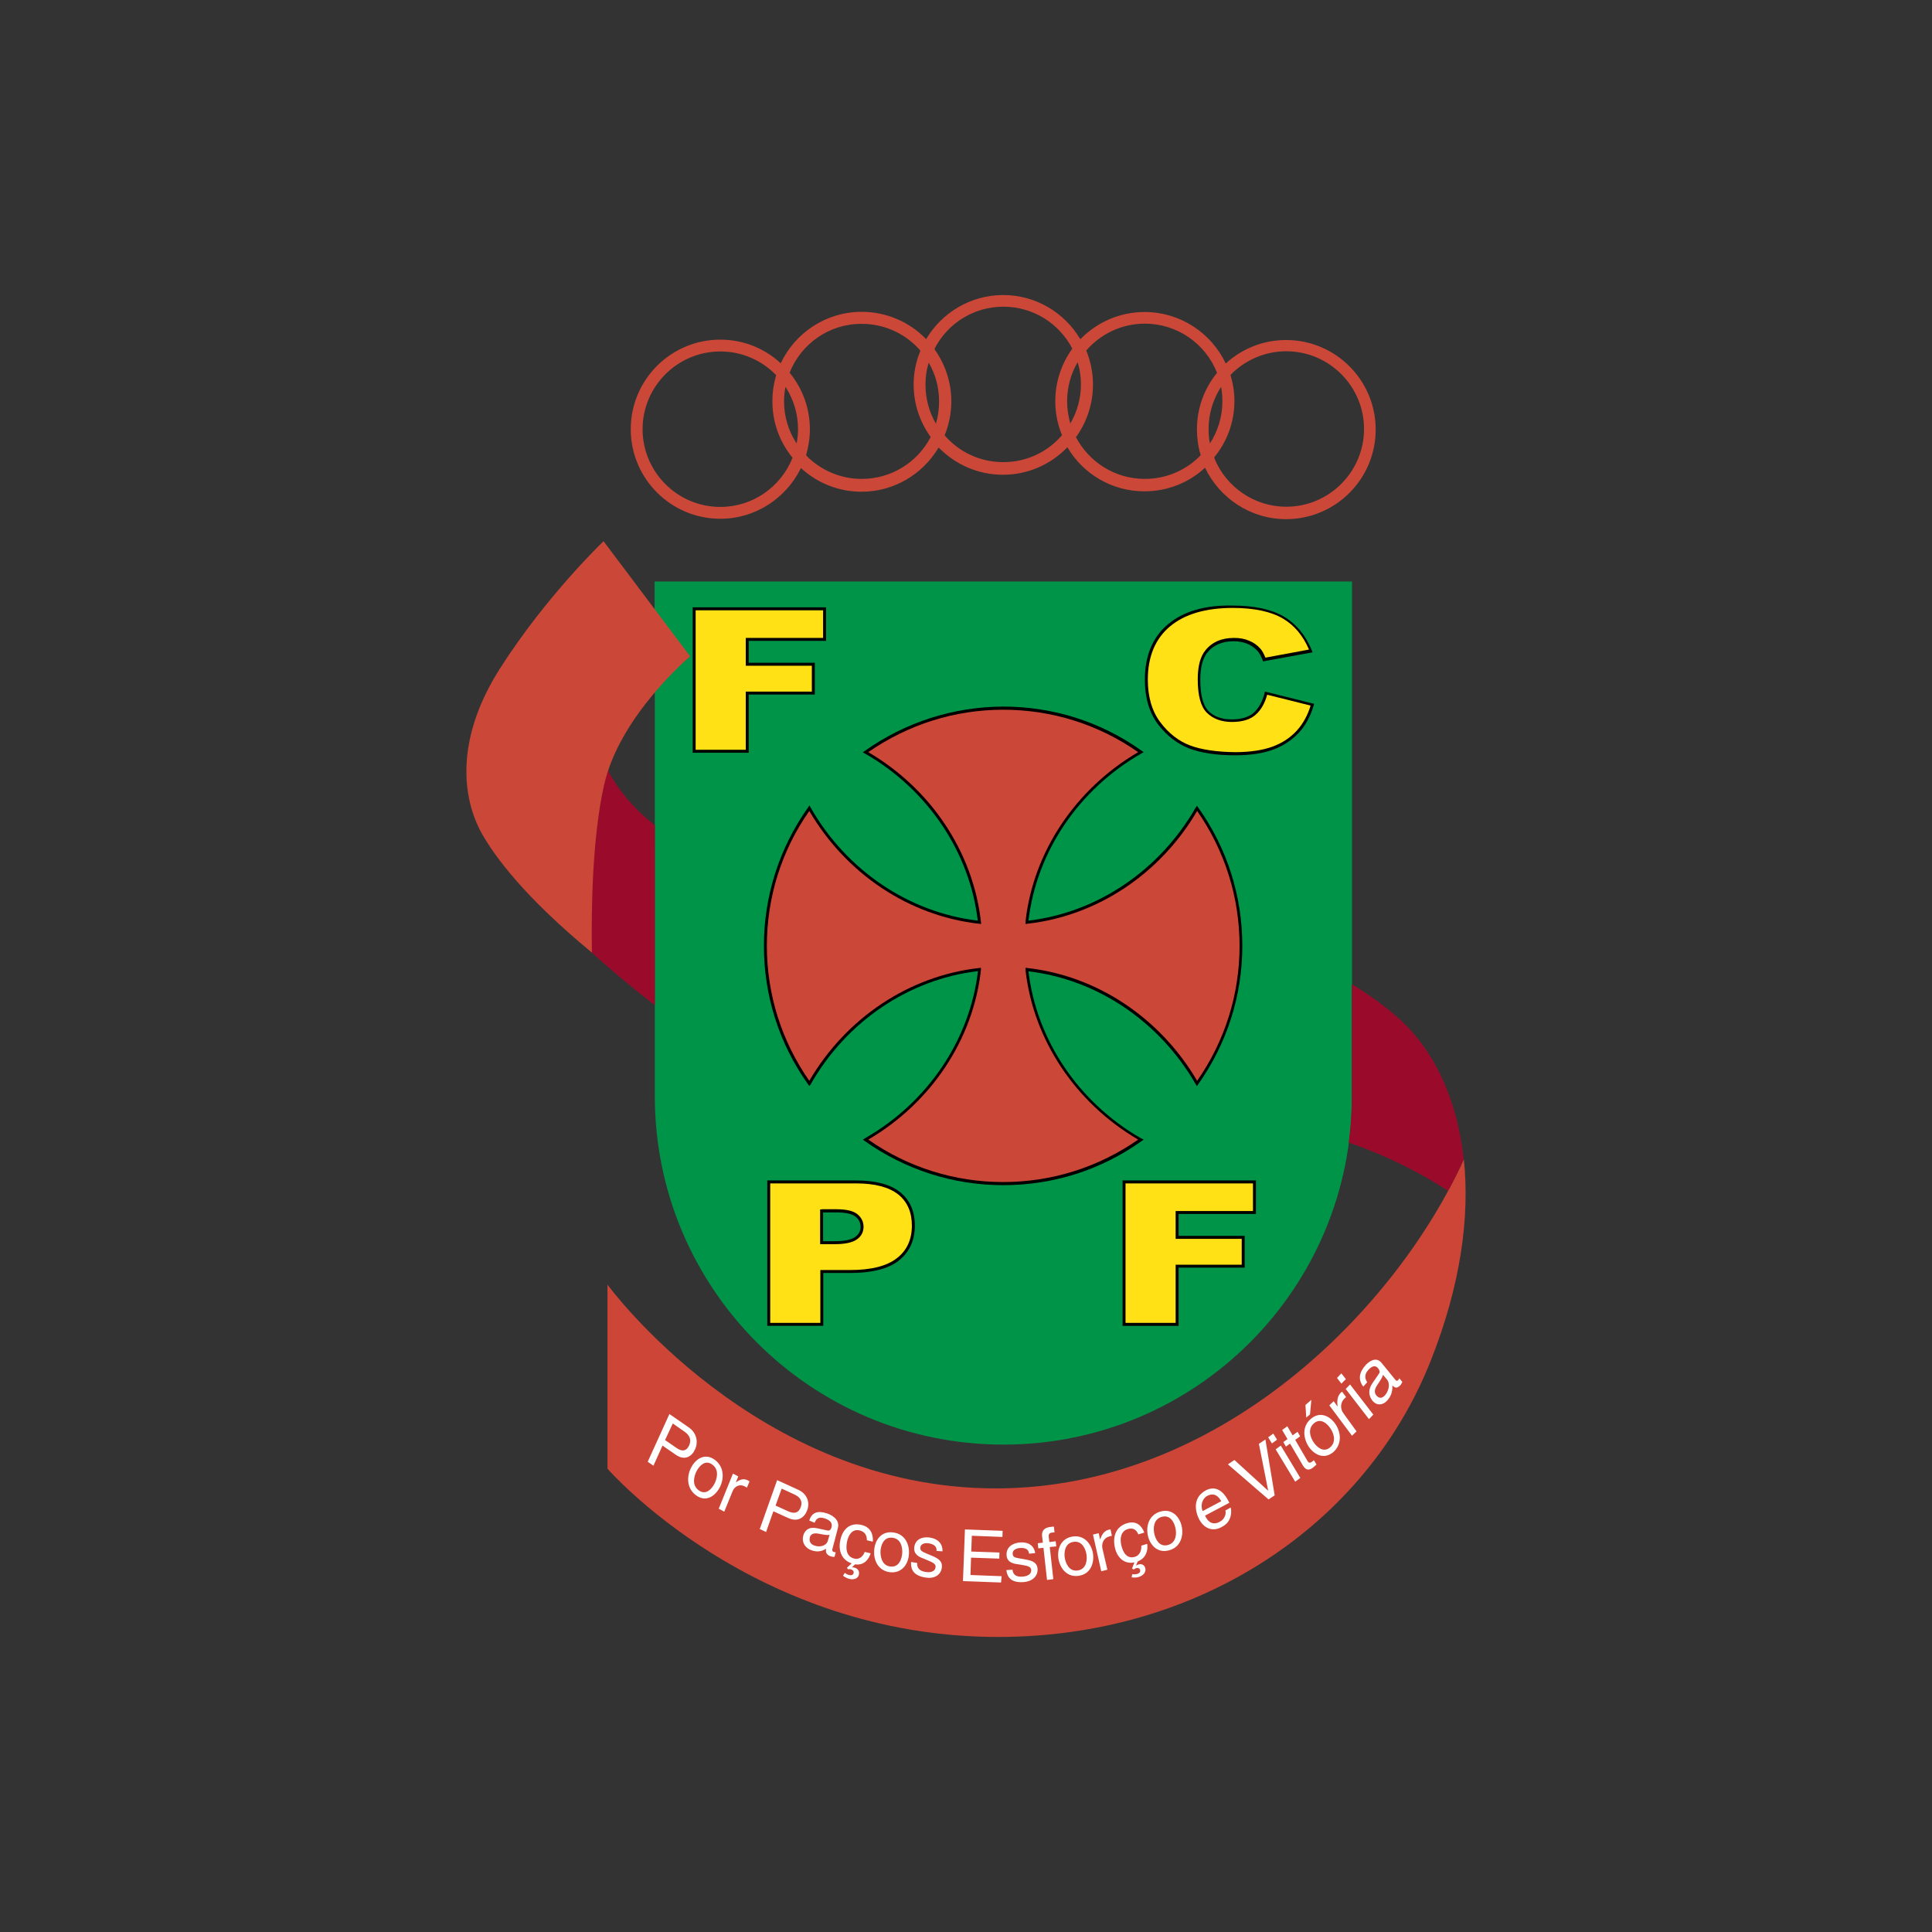 <?xml version="1.0" encoding="UTF-8" standalone="no"?>
<!-- Generator: Adobe Illustrator 19.0.0, SVG Export Plug-In . SVG Version: 6.00 Build 0)  -->

<svg
   xmlns:dc="http://purl.org/dc/elements/1.1/"
   xmlns:cc="http://creativecommons.org/ns#"
   xmlns:rdf="http://www.w3.org/1999/02/22-rdf-syntax-ns#"
   xmlns:svg="http://www.w3.org/2000/svg"
   xmlns="http://www.w3.org/2000/svg"
   xmlns:sodipodi="http://sodipodi.sourceforge.net/DTD/sodipodi-0.dtd"
   xmlns:inkscape="http://www.inkscape.org/namespaces/inkscape"
   version="1.1"
   id="Ñëîé_1"
   x="0px"
   y="0px"
   viewBox="0 0 700 700"
   xml:space="preserve"
   sodipodi:docname="pacos-de-ferreira-logo-1.svg"
   inkscape:version="0.92.4 (5da689c313, 2019-01-14)"
   width="700"
   height="700"
   inkscape:export-filename="G:\Users\suitedoalex\sites\fc-pacos-de-ferreira-logo-0.png"
   inkscape:export-xdpi="561.73712"
   inkscape:export-ydpi="561.73712"><rect x="0" y="0" width="700" height="700" fill="#333333" stroke="none"/><defs
   id="defs87" /><sodipodi:namedview
   pagecolor="#ffffff"
   bordercolor="#666666"
   borderopacity="1"
   objecttolerance="10"
   gridtolerance="10"
   guidetolerance="10"
   inkscape:pageopacity="0"
   inkscape:pageshadow="2"
   inkscape:window-width="1600"
   inkscape:window-height="837"
   id="namedview85"
   showgrid="false"
   inkscape:zoom="0.5"
   inkscape:cx="681.49125"
   inkscape:cy="449.24867"
   inkscape:window-x="-8"
   inkscape:window-y="-8"
   inkscape:window-maximized="1"
   inkscape:current-layer="g82" />
<style
   type="text/css"
   id="style2">
	.st0{fill:#952A16;}
	.st1{fill:#CC4537;}
	.st2{fill:#00974D;}
	.st3{fill:#9A0B2B;}
	.st4{fill:#FFFFFF;}
	.st5{fill:#FFE115;}
</style>
<g
   id="g82"
   transform="translate(0,-92)">
	<path
   class="st0"
   d="m 290.146,261.659 c -5.289,10.793 -16.369,18.299 -29.163,18.299 -17.87,0 -32.451,-14.51 -32.451,-32.451 0,-17.87 14.51,-32.451 32.451,-32.451 8.363,0 15.94,3.145 21.658,8.363 l 0.214,0.214 c 5.218,-11.008 16.369,-18.656 29.378,-18.656 9.006,0 17.226,3.717 23.088,9.65 l 0.214,0.286 C 341.182,205.333 351.618,198.9 363.483,198.9 c 11.794,0 22.158,6.362 27.805,15.797 l 0.143,0.214 c 5.933,-6.076 14.153,-9.864 23.302,-9.864 12.866,0 24.088,7.577 29.306,18.513 l 0.071,0.143 c 5.79,-5.289 13.438,-8.506 21.873,-8.506 17.87,0 32.451,14.51 32.451,32.451 0,17.87 -14.51,32.451 -32.451,32.451 -12.938,0 -24.16,-7.648 -29.378,-18.656 l -0.214,0.214 c -5.718,5.218 -13.367,8.363 -21.73,8.363 -11.937,0 -22.373,-6.433 -27.948,-16.011 l -0.286,0.357 c -5.861,5.933 -14.01,9.65 -23.016,9.65 -9.149,0 -17.369,-3.788 -23.302,-9.864 l -0.214,0.286 c -5.718,9.435 -16.011,15.725 -27.734,15.725 -8.435,0 -16.083,-3.217 -21.873,-8.506 z m 149.891,-3.502 c 4.217,10.221 14.296,17.441 26.018,17.441 15.511,0 28.163,-12.652 28.163,-28.163 0,-15.511 -12.652,-28.163 -28.163,-28.163 -7.934,0 -15.082,3.288 -20.229,8.577 l 0.071,0.214 c 0.858,2.931 1.358,6.004 1.358,9.149 0,7.791 -2.716,14.868 -7.291,20.443 z m -50.25,-7.863 c 4.718,9.078 14.153,15.225 25.018,15.225 7.934,0 15.154,-3.288 20.229,-8.577 l -0.071,-0.286 c -0.858,-2.859 -1.287,-5.933 -1.287,-9.078 0,-7.791 2.716,-14.868 7.291,-20.514 l -0.071,-0.143 c -4.146,-10.364 -14.296,-17.655 -26.09,-17.655 -8.506,0 -16.083,3.788 -21.229,9.721 l 0.071,0.214 c 1.501,3.717 2.359,7.863 2.359,12.151 0,6.933 -2.216,13.438 -5.933,18.727 z m -51.036,-31.522 c 3.717,5.289 5.933,11.723 5.933,18.656 0,4.289 -0.858,8.363 -2.359,12.151 l -0.071,0.143 c 5.146,6.004 12.795,9.721 21.301,9.721 8.363,0 15.868,-3.645 21.015,-9.507 l 0.214,-0.286 c -1.573,-3.788 -2.43,-7.934 -2.43,-12.294 0,-7.076 2.287,-13.652 6.147,-19.013 l -0.071,-0.214 c -4.718,-8.935 -14.081,-15.011 -24.875,-15.011 -10.865,0 -20.3,6.147 -24.946,15.225 z m -2.359,4.932 c -0.715,2.43 -1.072,5.004 -1.072,7.648 0,5.146 1.358,10.007 3.788,14.153 l 0.071,-0.286 c 0.715,-2.43 1.072,-5.075 1.072,-7.791 0,-5.146 -1.358,-9.936 -3.788,-14.081 z m -47.748,28.949 c 0.286,-1.644 0.5,-3.36 0.5,-5.146 0,-5.504 -1.573,-10.579 -4.289,-14.939 l -0.286,-0.357 c -0.286,1.644 -0.5,3.36 -0.5,5.146 0,5.504 1.573,10.65 4.36,15.011 z m 3.574,4.503 c 5.075,5.146 12.223,8.363 20.014,8.363 10.722,0 20.086,-6.004 24.803,-14.868 l 0.143,-0.357 c -3.86,-5.361 -6.147,-11.866 -6.147,-18.942 0,-4.36 0.858,-8.435 2.43,-12.223 l -0.214,-0.357 c -5.146,-5.79 -12.652,-9.435 -21.015,-9.435 -11.866,-0.071 -22.016,7.291 -26.161,17.727 l 0.286,0.286 c 4.432,5.575 7.076,12.58 7.076,20.157 0,3.288 -0.5,6.433 -1.358,9.364 z m -5.218,0.5 c -4.503,-5.575 -7.148,-12.58 -7.148,-20.3 0,-3.288 0.5,-6.433 1.358,-9.435 l -0.214,-0.214 c -5.075,-5.146 -12.151,-8.363 -20.014,-8.363 -15.511,0 -28.163,12.652 -28.163,28.163 0,15.511 12.652,28.163 28.163,28.163 11.866,0 22.016,-7.362 26.161,-17.798 z m 100.928,-12.437 c 2.359,-4.146 3.717,-8.863 3.717,-13.938 0,-2.645 -0.357,-5.218 -1.072,-7.648 l -0.143,-0.357 c -2.43,4.146 -3.788,8.935 -3.788,14.081 0,2.788 0.429,5.504 1.144,8.077 z m 50.464,7.434 c 2.859,-4.432 4.503,-9.65 4.503,-15.296 0,-1.716 -0.143,-3.36 -0.429,-4.932 l -0.071,-0.214 c -2.859,4.432 -4.503,9.65 -4.503,15.296 0,1.716 0.143,3.36 0.429,4.932 z"
   id="path4"
   style="fill:#cb4838;fill-opacity:1;stroke-width:0.715"
   inkscape:connector-curvature="0"
   inkscape:export-filename="G:\Users\suitedoalex\sites\fc-pacos-de-ferreira-logo-4.png"
   inkscape:export-xdpi="106.06626"
   inkscape:export-ydpi="106.06626" />
	<path
   class="st1"
   d="m 530.387,512.121 c 2.144,20.514 -1.001,45.175 -12.008,72.909 C 495.005,644.143 434.962,685.1 361.625,685.1 c -88.634,0 -141.528,-60.972 -141.528,-60.972 v -66.69 c 0,0 53.824,73.838 140.599,73.838 81.486,0 145.245,-65.189 169.691,-119.298 z"
   id="path6"
   inkscape:connector-curvature="0"
   style="fill:#cc4537;stroke-width:0.715"
   inkscape:export-filename="G:\Users\suitedoalex\sites\fc-pacos-de-ferreira-logo-4.png"
   inkscape:export-xdpi="106.06626"
   inkscape:export-ydpi="106.06626" />
	
	<path
   class="st2"
   d="m 237.18,330.135 v -27.448 h 252.678 v 186.417 c 0,69.763 -56.54,126.303 -126.303,126.303 -69.763,0 -126.303,-56.54 -126.303,-126.303 v -146.317 -0.071 c 2.859,-3.502 4.789,-5.432 4.789,-5.432 l -4.789,-7.076 z"
   id="path10"
   style="fill:#009448;fill-opacity:1;stroke-width:0.715"
   inkscape:connector-curvature="0"
   inkscape:export-filename="G:\Users\suitedoalex\sites\fc-pacos-de-ferreira-logo-4.png"
   inkscape:export-xdpi="106.06626"
   inkscape:export-ydpi="106.06626" />
	<path
   class="st3"
   d="m 237.109,390.893 c -8.72,-6.862 -13.724,-13.938 -16.512,-19.156 l -0.583,-1.127 c -0.929,2.716 -1.31,6.618 -1.953,9.549 -3.574,17.727 -4.143,41.304 -3.929,56.601 l 0.318,0.381 c 6.362,5.861 14.081,12.333 22.801,19.052 v 0 c 0,0 0.009,-43.472 0.009,-65.178 0,-0.024 -0.006,-0.013 -0.006,-0.013 z"
   id="path12"
   inkscape:connector-curvature="0"
   style="fill:#9a0b2b;stroke-width:0.715"
   sodipodi:nodetypes="ccccccccscc"
   inkscape:export-filename="G:\Users\suitedoalex\sites\fc-pacos-de-ferreira-logo-4.png"
   inkscape:export-xdpi="106.06626"
   inkscape:export-ydpi="106.06626" />
	<path
   class="st3"
   d="m 488.786,506.045 c 16.512,5.575 29.664,13.367 35.811,17.369 l 0.071,0.071 c 2.073,-3.86 4.003,-7.648 5.647,-11.437 v -0.143 c -2.502,-23.088 -11.723,-40.815 -24.374,-51.679 -5.361,-4.646 -10.865,-8.435 -16.083,-11.58 h -0.071 v 40.457 c 0,5.718 -0.357,11.437 -1.144,16.941 z"
   id="path14"
   inkscape:connector-curvature="0"
   style="fill:#9a0b2b;stroke-width:0.715"
   inkscape:export-filename="G:\Users\suitedoalex\sites\fc-pacos-de-ferreira-logo-4.png"
   inkscape:export-xdpi="106.06626"
   inkscape:export-ydpi="106.06626" />
	<path
   class="st4"
   d="m 362.697,665.372 -13.795,-0.5 0.715,-18.727 13.652,0.5 -0.071,2.216 -11.079,-0.429 -0.214,5.718 10.222,0.357 -0.071,2.216 -10.222,-0.357 -0.214,6.29 11.294,0.429 z"
   id="path16"
   inkscape:connector-curvature="0"
   style="fill:#ffffff;stroke-width:0.715"
   inkscape:export-filename="G:\Users\suitedoalex\sites\fc-pacos-de-ferreira-logo-4.png"
   inkscape:export-xdpi="106.06626"
   inkscape:export-ydpi="106.06626" />
	<path
   class="st4"
   d="m 372.847,654.936 c -0.071,-0.858 -0.5,-2.287 -3.36,-2.073 -0.715,0.071 -2.716,0.429 -2.573,2.144 0.071,1.144 0.786,1.358 2.573,1.644 l 2.359,0.429 c 2.859,0.5 3.931,1.501 4.074,3.288 0.214,2.788 -2.001,4.646 -5.075,4.861 -5.361,0.357 -6.004,-2.716 -6.219,-4.36 l 2.216,-0.143 c 0.143,1.072 0.572,2.788 3.788,2.502 1.644,-0.143 3.074,-0.858 3.002,-2.359 -0.071,-1.072 -0.858,-1.43 -2.859,-1.787 l -2.716,-0.429 c -1.93,-0.357 -3.217,-1.215 -3.36,-3.074 -0.214,-3.002 2.144,-4.503 4.861,-4.718 4.861,-0.357 5.432,3.217 5.504,3.86 z"
   id="path18"
   inkscape:connector-curvature="0"
   style="fill:#ffffff;stroke-width:0.715"
   inkscape:export-filename="G:\Users\suitedoalex\sites\fc-pacos-de-ferreira-logo-4.png"
   inkscape:export-xdpi="106.06626"
   inkscape:export-ydpi="106.06626" />
	<path
   class="st4"
   d="m 380.353,652.506 1.287,11.651 -2.287,0.286 -1.287,-11.651 -1.858,0.214 -0.214,-1.858 1.858,-0.214 -0.286,-2.359 c -0.214,-2.073 0.929,-3.145 3.217,-3.36 0.357,-0.071 0.643,-0.071 1.072,-0.071 l 0.214,2.073 c -0.286,0 -0.643,0 -0.929,0.071 -1.001,0.143 -1.287,0.643 -1.144,1.716 l 0.214,1.715 2.287,-0.286 0.214,1.858 z"
   id="path20"
   inkscape:connector-curvature="0"
   style="fill:#ffffff;stroke-width:0.715"
   inkscape:export-filename="G:\Users\suitedoalex\sites\fc-pacos-de-ferreira-logo-4.png"
   inkscape:export-xdpi="106.06626"
   inkscape:export-ydpi="106.06626" />
	<path
   class="st4"
   d="m 388.644,648.717 c 4.289,-0.643 6.79,2.716 7.362,6.147 0.5,3.502 -0.858,7.434 -5.146,8.077 -4.289,0.643 -6.79,-2.716 -7.362,-6.147 -0.572,-3.502 0.858,-7.434 5.146,-8.077 z m 1.858,12.294 c 3.217,-0.5 3.431,-3.931 3.145,-5.79 -0.286,-1.787 -1.43,-5.075 -4.718,-4.575 -3.217,0.5 -3.431,3.931 -3.145,5.79 0.286,1.787 1.501,5.075 4.718,4.575 z"
   id="path22"
   inkscape:connector-curvature="0"
   style="fill:#ffffff;stroke-width:0.715"
   inkscape:export-filename="G:\Users\suitedoalex\sites\fc-pacos-de-ferreira-logo-4.png"
   inkscape:export-xdpi="106.06626"
   inkscape:export-ydpi="106.06626" />
	<path
   class="st4"
   d="m 236.751,623.056 -2.073,-1.43 7.863,-17.298 6.933,4.789 c 2.859,1.93 3.645,5.218 2.359,8.006 -1.072,2.43 -3.574,4.289 -6.933,2.001 l -4.861,-3.36 z m 4.217,-9.292 4.146,2.859 c 1.858,1.287 3.502,1.358 4.575,-0.929 1.001,-2.216 0,-3.788 -1.716,-5.004 l -4.217,-2.931 z"
   id="path24"
   inkscape:connector-curvature="0"
   style="fill:#ffffff;stroke-width:0.715"
   inkscape:export-filename="G:\Users\suitedoalex\sites\fc-pacos-de-ferreira-logo-4.png"
   inkscape:export-xdpi="106.06626"
   inkscape:export-ydpi="106.06626" />
	<path
   class="st4"
   d="m 258.981,620.912 c 3.502,2.573 3.431,7.005 1.716,10.15 -1.716,3.145 -5.004,5.289 -8.506,2.716 -3.502,-2.573 -3.431,-7.005 -1.716,-10.15 1.644,-3.145 5.004,-5.289 8.506,-2.716 z m -5.79,11.079 c 2.645,1.93 4.789,-0.715 5.647,-2.359 0.858,-1.644 1.93,-5.075 -0.786,-7.005 -2.645,-1.93 -4.789,0.715 -5.647,2.359 -0.858,1.644 -1.93,5.075 0.786,7.005 z"
   id="path26"
   inkscape:connector-curvature="0"
   style="fill:#ffffff;stroke-width:0.715"
   inkscape:export-filename="G:\Users\suitedoalex\sites\fc-pacos-de-ferreira-logo-4.png"
   inkscape:export-xdpi="106.06626"
   inkscape:export-ydpi="106.06626" />
	<path
   class="st4"
   d="m 262.412,639.711 -2.001,-1.072 5.146,-12.723 1.93,1.001 -0.858,2.144 h 0.071 c 1.43,-1.072 2.859,-1.501 4.36,-0.643 0.286,0.143 0.357,0.214 0.5,0.357 l -0.929,2.216 -0.786,-0.429 c -1.858,-1.001 -3.717,-0.071 -4.432,1.787 z"
   id="path28"
   inkscape:connector-curvature="0"
   style="fill:#ffffff;stroke-width:0.715"
   inkscape:export-filename="G:\Users\suitedoalex\sites\fc-pacos-de-ferreira-logo-4.png"
   inkscape:export-xdpi="106.06626"
   inkscape:export-ydpi="106.06626" />
	<path
   class="st4"
   d="m 277.566,647.073 -2.287,-1.072 6.29,-17.727 7.648,3.502 c 3.145,1.43 4.289,4.432 3.288,7.291 -0.858,2.502 -3.217,4.646 -6.933,2.931 l -5.361,-2.43 z m 3.431,-9.578 4.575,2.073 c 2.073,0.929 3.717,0.786 4.575,-1.573 0.786,-2.216 -0.429,-3.645 -2.287,-4.503 l -4.646,-2.144 z"
   id="path30"
   inkscape:connector-curvature="0"
   style="fill:#ffffff;stroke-width:0.715"
   inkscape:export-filename="G:\Users\suitedoalex\sites\fc-pacos-de-ferreira-logo-4.png"
   inkscape:export-xdpi="106.06626"
   inkscape:export-ydpi="106.06626" />
	<path
   class="st4"
   d="m 293.22,642.927 c 0.929,-3.145 3.288,-3.645 6.505,-2.573 1.072,0.357 4.718,1.93 3.86,5.289 l -2.001,7.648 c -0.143,0.572 0.071,0.858 0.5,1.001 0.214,0.071 0.5,0.143 0.715,0.143 l -0.429,1.644 c -0.429,0 -0.786,0 -1.287,-0.143 -1.93,-0.643 -1.93,-1.787 -1.787,-2.788 -1.072,0.643 -2.716,1.43 -5.218,0.572 -2.359,-0.786 -3.645,-2.931 -3.074,-5.218 0.286,-1.144 1.287,-3.574 5.004,-2.788 l 3.717,0.786 c 0.5,0.143 1.215,0.143 1.573,-1.215 0.357,-1.358 -0.429,-2.502 -2.502,-3.145 -2.502,-0.858 -3.217,0.572 -3.645,1.573 z m 7.362,5.146 c -0.429,0.143 -1.001,0.214 -3.788,-0.357 -1.072,-0.214 -2.859,-0.429 -3.36,1.215 -0.357,1.43 0.143,2.573 1.715,3.074 2.001,0.715 4.36,0 4.789,-1.787 z"
   id="path32"
   inkscape:connector-curvature="0"
   style="fill:#ffffff;stroke-width:0.715"
   inkscape:export-filename="G:\Users\suitedoalex\sites\fc-pacos-de-ferreira-logo-4.png"
   inkscape:export-xdpi="106.06626"
   inkscape:export-ydpi="106.06626" />
	<path
   class="st4"
   d="m 306.086,661.869 c 0.572,0.429 0.929,0.643 1.573,0.786 0.5,0.143 1.43,0.214 1.644,-0.786 0.143,-0.786 -0.715,-1.215 -1.072,-1.287 -0.214,-0.071 -0.5,-0.071 -1.001,0 l -0.357,-0.572 1.715,-1.573 c -3.36,-1.072 -4.861,-4.217 -4.217,-7.934 0.715,-4.146 3.288,-7.005 7.72,-6.004 3.502,0.786 4.36,3.645 4.146,6.076 l -2.144,-0.5 c 0,-1.858 -0.786,-3.145 -2.645,-3.574 -2.788,-0.643 -4.146,1.858 -4.575,4.217 -0.429,2.287 -0.357,5.289 2.716,6.004 1.501,0.357 3.002,-0.5 3.717,-2.43 l 2.144,0.5 c -0.572,1.93 -2.216,4.503 -5.647,4.003 l -1.144,1.072 c 0.286,0 0.5,0 0.786,0.071 1.644,0.357 1.93,1.573 1.787,2.43 -0.214,1.358 -1.501,2.144 -3.431,1.715 -0.929,-0.214 -1.715,-0.715 -2.359,-1.144 z"
   id="path34"
   inkscape:connector-curvature="0"
   style="fill:#ffffff;stroke-width:0.715"
   inkscape:export-filename="G:\Users\suitedoalex\sites\fc-pacos-de-ferreira-logo-4.png"
   inkscape:export-xdpi="106.06626"
   inkscape:export-ydpi="106.06626" />
	<path
   class="st4"
   d="m 323.527,647.216 c 4.36,0.5 6.076,4.36 5.79,7.934 -0.214,3.502 -2.502,6.933 -6.791,6.505 -4.36,-0.5 -6.076,-4.36 -5.79,-7.934 0.214,-3.574 2.43,-7.005 6.79,-6.505 z m -0.929,12.366 c 3.288,0.357 4.146,-2.931 4.289,-4.789 0.143,-1.858 -0.286,-5.289 -3.574,-5.647 -3.288,-0.357 -4.146,2.931 -4.289,4.789 -0.071,1.787 0.357,5.289 3.574,5.647 z"
   id="path36"
   inkscape:connector-curvature="0"
   style="fill:#ffffff;stroke-width:0.715"
   inkscape:export-filename="G:\Users\suitedoalex\sites\fc-pacos-de-ferreira-logo-4.png"
   inkscape:export-xdpi="106.06626"
   inkscape:export-ydpi="106.06626" />
	<path
   class="st4"
   d="m 339.324,653.935 c 0.071,-0.858 -0.071,-2.359 -2.931,-2.788 -0.715,-0.071 -2.716,-0.143 -2.931,1.501 -0.143,1.144 0.572,1.501 2.216,2.216 l 2.216,0.929 c 2.716,1.144 3.574,2.287 3.36,4.146 -0.357,2.788 -2.788,4.146 -5.861,3.645 -5.361,-0.786 -5.361,-4.003 -5.289,-5.647 l 2.216,0.357 c -0.071,1.072 0.071,2.859 3.288,3.288 1.644,0.214 3.145,-0.214 3.36,-1.716 0.143,-1.072 -0.572,-1.573 -2.43,-2.359 l -2.573,-1.072 c -1.858,-0.715 -2.931,-1.93 -2.716,-3.788 0.357,-3.002 2.931,-3.931 5.575,-3.574 4.789,0.715 4.718,4.36 4.646,5.004 z"
   id="path38"
   inkscape:connector-curvature="0"
   style="fill:#ffffff;stroke-width:0.715"
   inkscape:export-filename="G:\Users\suitedoalex\sites\fc-pacos-de-ferreira-logo-4.png"
   inkscape:export-xdpi="106.06626"
   inkscape:export-ydpi="106.06626" />
	<path
   class="st4"
   d="m 493.933,594.393 c -2.001,-2.645 -1.43,-5.218 0.858,-7.791 0.715,-0.786 3.574,-3.502 5.79,-0.786 l 5.004,6.147 c 0.357,0.429 0.715,0.429 1.001,0.071 0.143,-0.143 0.286,-0.429 0.429,-0.643 l 1.072,1.287 c -0.214,0.357 -0.286,0.715 -0.643,1.144 -1.358,1.501 -2.216,0.929 -2.931,0.143 0,1.43 -0.071,3.431 -1.858,5.432 -1.644,1.858 -3.86,1.93 -5.361,0.143 -0.715,-0.929 -2.216,-3.217 0,-6.433 l 2.216,-3.217 c 0.357,-0.429 0.643,-1.072 -0.214,-2.144 -0.929,-1.144 -2.144,-0.929 -3.574,0.643 -1.715,1.93 -0.929,3.502 -0.357,4.432 z m 7.148,-4.289 c -0.071,0.5 -0.286,1.072 -1.93,3.502 -0.643,0.929 -1.644,2.573 -0.5,3.931 0.929,1.144 2.001,1.287 3.145,0 1.43,-1.573 1.93,-4.217 0.786,-5.647 z"
   id="path40"
   inkscape:connector-curvature="0"
   style="fill:#ffffff;stroke-width:0.715"
   inkscape:export-filename="G:\Users\suitedoalex\sites\fc-pacos-de-ferreira-logo-4.png"
   inkscape:export-xdpi="106.06626"
   inkscape:export-ydpi="106.06626" />
	<path
   class="st4"
   d="m 485.998,593.321 -1.573,-2.073 1.573,-1.644 1.644,2.073 z m 11.58,11.222 -1.573,1.644 -8.435,-10.936 1.573,-1.644 z"
   id="path42"
   inkscape:connector-curvature="0"
   style="fill:#ffffff;stroke-width:0.715"
   inkscape:export-filename="G:\Users\suitedoalex\sites\fc-pacos-de-ferreira-logo-4.png"
   inkscape:export-xdpi="106.06626"
   inkscape:export-ydpi="106.06626" />
	<path
   class="st4"
   d="m 491.502,610.619 -1.644,1.573 -8.22,-11.008 1.573,-1.501 1.358,1.858 0.071,-0.071 c -0.286,-1.93 -0.071,-3.645 1.144,-4.861 0.214,-0.214 0.286,-0.286 0.5,-0.357 l 1.43,1.93 -0.643,0.572 c -1.501,1.501 -1.501,3.788 -0.286,5.361 z"
   id="path44"
   inkscape:connector-curvature="0"
   style="fill:#ffffff;stroke-width:0.715"
   inkscape:export-filename="G:\Users\suitedoalex\sites\fc-pacos-de-ferreira-logo-4.png"
   inkscape:export-xdpi="106.06626"
   inkscape:export-ydpi="106.06626" />
	<path
   class="st4"
   d="m 474.991,606.044 c 3.288,-2.788 6.862,-1.001 8.863,1.93 2.001,2.931 2.502,7.291 -0.786,10.15 -3.288,2.788 -6.862,1.001 -8.863,-1.93 -2.001,-3.002 -2.573,-7.362 0.786,-10.15 z m 6.933,10.364 c 2.502,-2.144 1.144,-5.432 0.071,-6.933 -1.001,-1.501 -3.431,-3.931 -5.933,-1.787 -2.502,2.144 -1.144,5.432 -0.071,6.933 1.001,1.501 3.431,3.931 5.933,1.787 z m -7.291,-11.937 -1.358,1.144 -0.286,-4.575 2.144,-1.858 z"
   id="path46"
   inkscape:connector-curvature="0"
   style="fill:#ffffff;stroke-width:0.715"
   inkscape:export-filename="G:\Users\suitedoalex\sites\fc-pacos-de-ferreira-logo-4.png"
   inkscape:export-xdpi="106.06626"
   inkscape:export-ydpi="106.06626" />
	<path
   class="st4"
   d="m 469.272,613.692 4.503,7.72 c 0.572,0.929 1.287,0.429 1.644,0.143 l 0.643,-0.5 0.929,1.573 c -0.643,0.572 -1.144,1.001 -1.287,1.144 -1.858,1.358 -2.859,0.5 -3.717,-0.929 l -4.575,-7.791 -1.501,1.072 -0.929,-1.644 1.501,-1.072 -1.93,-3.288 1.858,-1.358 1.93,3.288 1.787,-1.287 0.929,1.644 z"
   id="path48"
   inkscape:connector-curvature="0"
   style="fill:#ffffff;stroke-width:0.715"
   inkscape:export-filename="G:\Users\suitedoalex\sites\fc-pacos-de-ferreira-logo-4.png"
   inkscape:export-xdpi="106.06626"
   inkscape:export-ydpi="106.06626" />
	<path
   class="st4"
   d="m 471.131,627.488 -1.858,1.358 -7.076,-11.723 1.858,-1.358 z m -10.293,-12.509 -1.358,-2.216 1.858,-1.358 1.358,2.216 z"
   id="path50"
   inkscape:connector-curvature="0"
   style="fill:#ffffff;stroke-width:0.715"
   inkscape:export-filename="G:\Users\suitedoalex\sites\fc-pacos-de-ferreira-logo-4.png"
   inkscape:export-xdpi="106.06626"
   inkscape:export-ydpi="106.06626" />
	<path
   class="st4"
   d="m 456.12,615.122 2.359,-1.573 3.36,20.229 -2.216,1.501 -14.725,-12.723 2.359,-1.573 12.151,11.079 h 0.071 z"
   id="path52"
   inkscape:connector-curvature="0"
   style="fill:#ffffff;stroke-width:0.715"
   inkscape:export-filename="G:\Users\suitedoalex\sites\fc-pacos-de-ferreira-logo-4.png"
   inkscape:export-xdpi="106.06626"
   inkscape:export-ydpi="106.06626" />
	<path
   class="st4"
   d="m 445.899,638.21 c 0.214,0.643 0.429,2.716 -0.572,4.575 -0.357,0.643 -0.929,1.573 -2.859,2.573 -3.36,1.787 -6.576,0.214 -8.22,-3.36 -1.715,-3.86 -1.358,-7.863 2.645,-10.007 3.502,-1.858 6.505,0.143 8.506,4.503 l -8.792,4.646 c 1.144,2.573 3.002,3.502 5.361,2.216 1.93,-1.001 2.359,-3.145 2.001,-4.074 z m -3.431,-2.287 c -1.001,-1.858 -2.573,-3.217 -5.075,-1.93 -1.858,1.001 -2.502,3.574 -1.644,5.504 z"
   id="path54"
   inkscape:connector-curvature="0"
   style="fill:#ffffff;stroke-width:0.715"
   inkscape:export-filename="G:\Users\suitedoalex\sites\fc-pacos-de-ferreira-logo-4.png"
   inkscape:export-xdpi="106.06626"
   inkscape:export-ydpi="106.06626" />
	<path
   class="st4"
   d="m 420.524,639.639 c 4.217,-1.144 6.933,2.001 7.648,5.432 0.715,3.431 -0.429,7.577 -4.646,8.649 -4.217,1.144 -6.933,-2.001 -7.648,-5.432 -0.715,-3.431 0.429,-7.505 4.646,-8.649 z m 2.645,12.151 c 3.145,-0.858 3.145,-4.36 2.716,-6.147 -0.357,-1.787 -1.715,-4.932 -4.932,-4.074 -3.145,0.858 -3.145,4.36 -2.716,6.147 0.357,1.787 1.716,4.932 4.932,4.074 z"
   id="path56"
   inkscape:connector-curvature="0"
   style="fill:#ffffff;stroke-width:0.715"
   inkscape:export-filename="G:\Users\suitedoalex\sites\fc-pacos-de-ferreira-logo-4.png"
   inkscape:export-xdpi="106.06626"
   inkscape:export-ydpi="106.06626" />
	<path
   class="st4"
   d="m 410.231,662.37 c 0.715,0.071 1.072,0.071 1.715,-0.071 0.5,-0.143 1.358,-0.5 1.144,-1.501 -0.214,-0.786 -1.072,-0.715 -1.43,-0.643 -0.214,0.071 -0.429,0.214 -0.929,0.5 l -0.572,-0.357 0.858,-2.216 c -3.431,0.715 -6.076,-1.43 -7.005,-5.075 -1.001,-4.074 0.143,-7.934 4.432,-9.149 3.431,-1.001 5.361,1.144 6.147,3.431 l -2.144,0.643 c -0.715,-1.715 -1.93,-2.502 -3.788,-1.93 -2.716,0.786 -2.931,3.645 -2.359,6.004 0.572,2.287 1.858,4.932 4.861,4.074 1.501,-0.429 2.502,-1.93 2.359,-4.074 l 2.144,-0.643 c 0.286,2.001 -0.143,5.075 -3.431,6.362 l -0.643,1.501 c 0.286,-0.143 0.429,-0.214 0.786,-0.357 1.644,-0.5 2.359,0.5 2.573,1.287 0.357,1.287 -0.5,2.645 -2.359,3.217 -0.929,0.286 -1.858,0.214 -2.573,0.143 z"
   id="path58"
   inkscape:connector-curvature="0"
   style="fill:#ffffff;stroke-width:0.715"
   inkscape:export-filename="G:\Users\suitedoalex\sites\fc-pacos-de-ferreira-logo-4.png"
   inkscape:export-xdpi="106.06626"
   inkscape:export-ydpi="106.06626" />
	<path
   class="st4"
   d="m 401.224,660.726 -2.216,0.572 -3.002,-13.295 2.073,-0.5 0.5,2.216 h 0.071 c 0.572,-1.787 1.501,-3.145 3.145,-3.502 0.286,-0.071 0.429,-0.071 0.572,-0.071 l 0.5,2.287 -0.858,0.214 c -2.073,0.5 -3.002,2.502 -2.573,4.432 z"
   id="path60"
   inkscape:connector-curvature="0"
   style="fill:#ffffff;stroke-width:0.715"
   inkscape:export-filename="G:\Users\suitedoalex\sites\fc-pacos-de-ferreira-logo-4.png"
   inkscape:export-xdpi="106.06626"
   inkscape:export-ydpi="106.06626" />
	<path
   d="m 423.168,318.198 c -5.575,4.646 -8.363,11.437 -8.363,20.086 0,6.505 1.573,11.866 4.718,16.083 3.145,4.146 6.933,7.076 11.294,8.792 4.289,1.644 9.936,2.502 16.655,2.502 5.575,0 10.222,-0.715 13.867,-2.073 3.645,-1.358 6.719,-3.431 9.221,-6.076 2.502,-2.645 4.289,-6.076 5.432,-10.007 l 0.143,-0.5 -17.798,-4.432 -0.143,0.5 c -0.786,3.145 -2.144,5.504 -3.931,7.148 -1.787,1.573 -4.432,2.43 -7.934,2.43 -3.645,0 -6.433,-1.001 -8.435,-3.002 -2.001,-2.001 -3.002,-5.79 -3.002,-11.365 0,-4.432 0.858,-7.72 2.502,-9.793 2.216,-2.788 5.432,-4.146 9.578,-4.146 1.858,0 3.502,0.286 5.004,0.929 1.501,0.643 2.716,1.501 3.717,2.645 0.572,0.643 1.215,1.787 1.787,3.288 l 0.143,0.429 17.941,-3.288 -0.214,-0.572 c -2.216,-5.504 -5.647,-9.65 -10.15,-12.366 -4.503,-2.645 -10.793,-4.003 -18.656,-4.003 -10.007,-0.214 -17.87,2.144 -23.374,6.79 z"
   id="path62"
   inkscape:connector-curvature="0"
   style="stroke-width:0.715"
   inkscape:export-filename="G:\Users\suitedoalex\sites\fc-pacos-de-ferreira-logo-4.png"
   inkscape:export-xdpi="106.06626"
   inkscape:export-ydpi="106.06626" />
	<path
   d="m 313.305,364.088 -0.715,0.5 0.929,0.5 c 22.587,13.009 37.812,35.597 40.743,60.471 -24.875,-2.931 -47.462,-18.156 -60.471,-40.814 l -0.5,-0.929 -0.5,0.715 c -10.436,14.725 -16.011,32.094 -16.011,50.178 0,18.084 5.504,35.454 16.011,50.178 l 0.429,0.572 0.572,-0.643 v -0.071 c 13.009,-22.73 35.597,-37.955 60.543,-40.886 -2.931,24.803 -18.084,47.391 -40.672,60.4 l -1.001,0.643 0.643,0.5 c 14.725,10.436 32.094,16.011 50.178,16.011 18.156,0 35.454,-5.504 50.178,-16.011 l 0.715,-0.5 -1.144,-0.572 c -22.516,-13.009 -37.669,-35.597 -40.6,-60.4 24.875,2.931 47.462,18.156 60.543,40.815 l 0.5,0.786 0.429,-0.643 c 10.436,-14.725 16.011,-32.094 16.011,-50.178 0,-18.084 -5.504,-35.454 -16.011,-50.178 l -0.429,-0.572 -0.5,0.715 c -13.081,22.73 -35.668,37.955 -60.543,40.886 2.931,-24.875 18.156,-47.534 40.886,-60.543 l 0.071,-0.071 0.786,-0.429 -0.715,-0.5 c -14.725,-10.507 -32.094,-16.011 -50.178,-16.011 -18.084,0.071 -35.454,5.647 -50.178,16.083 z"
   id="path64"
   inkscape:connector-curvature="0"
   style="stroke-width:0.715"
   inkscape:export-filename="G:\Users\suitedoalex\sites\fc-pacos-de-ferreira-logo-4.png"
   inkscape:export-xdpi="106.06626"
   inkscape:export-ydpi="106.06626" />
	<path
   d="m 298.795,312.051 h -47.819 v 52.68 h 20.3 c 0,0 0,-20.086 0,-21.086 1.001,0 23.945,0 23.945,0 v -11.508 c 0,0 -22.945,0 -23.945,0 0,-0.858 0,-7.076 0,-7.934 1.001,0 28.02,0 28.02,0 v -12.151 z"
   id="path66"
   inkscape:connector-curvature="0"
   style="stroke-width:0.715"
   inkscape:export-filename="G:\Users\suitedoalex\sites\fc-pacos-de-ferreira-logo-4.png"
   inkscape:export-xdpi="106.06626"
   inkscape:export-ydpi="106.06626" />
	<path
   class="st5"
   d="m 431.174,362.087 c -4.146,-1.573 -7.791,-4.432 -10.793,-8.435 -3.002,-4.003 -4.503,-9.149 -4.503,-15.439 0,-8.292 2.716,-14.796 8.006,-19.228 5.361,-4.503 13.009,-6.719 22.802,-6.719 7.648,0 13.795,1.287 18.156,3.86 4.146,2.43 7.291,6.219 9.435,11.222 -1.215,0.214 -15.011,2.788 -15.797,2.931 -0.572,-1.43 -1.144,-2.502 -1.787,-3.217 -1.144,-1.287 -2.502,-2.287 -4.146,-2.931 -1.644,-0.715 -3.431,-1.001 -5.432,-1.001 -4.503,0 -8.006,1.501 -10.436,4.575 -1.787,2.216 -2.716,5.718 -2.716,10.436 0,5.79 1.072,9.864 3.288,12.08 2.216,2.216 5.289,3.36 9.149,3.36 3.788,0 6.719,-0.929 8.649,-2.716 1.858,-1.644 3.217,-4.074 4.074,-7.148 0.858,0.214 14.725,3.645 15.725,3.931 -1.072,3.574 -2.788,6.648 -5.004,9.078 -2.359,2.573 -5.289,4.503 -8.792,5.79 -3.502,1.287 -8.077,2.001 -13.51,2.001 -6.648,-0.071 -12.151,-0.858 -16.369,-2.43 z"
   id="path68"
   inkscape:connector-curvature="0"
   style="fill:#ffe115;stroke-width:0.715"
   inkscape:export-filename="G:\Users\suitedoalex\sites\fc-pacos-de-ferreira-logo-4.png"
   inkscape:export-xdpi="106.06626"
   inkscape:export-ydpi="106.06626" />
	<path
   d="m 310.232,519.698 c 7.005,0 12.366,1.43 15.868,4.217 3.574,2.859 5.361,6.933 5.361,12.151 0,5.361 -1.93,9.578 -5.79,12.652 -3.788,3.002 -9.721,4.503 -17.512,4.503 0,0 -8.935,0 -9.864,0 0,1.001 0,19.156 0,19.156 h -20.3 v -52.68 h 0.572 z m -12.008,11.58 c 0,0.929 0,9.507 0,10.436 0.858,0 4.146,0 4.146,0 3.574,0 6.004,-0.5 7.434,-1.501 1.358,-1.001 2.001,-2.144 2.001,-3.645 0,-1.501 -0.572,-2.716 -1.787,-3.717 -1.215,-1.001 -3.502,-1.573 -6.933,-1.573 0.071,0 -3.931,0 -4.861,0 z"
   id="path70"
   inkscape:connector-curvature="0"
   style="stroke-width:0.715"
   inkscape:export-filename="G:\Users\suitedoalex\sites\fc-pacos-de-ferreira-logo-4.png"
   inkscape:export-xdpi="106.06626"
   inkscape:export-ydpi="106.06626" />
	<path
   d="m 454.548,519.698 h -47.819 v 52.68 h 20.3 c 0,0 0,-20.086 0,-21.086 1.001,0 23.945,0 23.945,0 v -11.508 c 0,0 -22.945,0 -23.945,0 0,-0.858 0,-7.076 0,-7.934 1.001,0 28.02,0 28.02,0 v -12.151 z"
   id="path72"
   inkscape:connector-curvature="0"
   style="stroke-width:0.715"
   inkscape:export-filename="G:\Users\suitedoalex\sites\fc-pacos-de-ferreira-logo-4.png"
   inkscape:export-xdpi="106.06626"
   inkscape:export-ydpi="106.06626" />
	<path
   class="st5"
   d="m 298.223,313.123 c 0,0.929 0,9.078 0,10.007 -1.001,0 -28.02,0 -28.02,0 V 333.209 c 0,0 22.945,0 23.945,0 0,0.929 0,8.435 0,9.364 -1.001,0 -23.945,0 -23.945,0 0,0 0,20.086 0,21.086 -1.001,0 -17.155,0 -18.156,0 0,-1.072 0,-49.463 0,-50.536 1.001,0 45.175,0 46.175,0 z"
   id="path74"
   inkscape:connector-curvature="0"
   style="fill:#ffe115;stroke-width:0.715"
   inkscape:export-filename="G:\Users\suitedoalex\sites\fc-pacos-de-ferreira-logo-4.png"
   inkscape:export-xdpi="106.06626"
   inkscape:export-ydpi="106.06626" />
	<path
   class="st5"
   d="m 310.232,520.77 c 6.79,0 11.866,1.358 15.225,4.003 3.288,2.645 4.932,6.433 4.932,11.294 0,5.004 -1.787,9.006 -5.432,11.794 -3.645,2.859 -9.292,4.289 -16.798,4.289 h -10.936 c 0,0 0,18.156 0,19.156 -1.001,0 -17.155,0 -18.156,0 0,-1.072 0,-49.463 0,-50.536 1.001,0 31.165,0 31.165,0 z m -12.509,9.435 h -0.572 v 12.58 h 5.218 c 3.788,0 6.433,-0.572 8.077,-1.716 1.644,-1.144 2.43,-2.716 2.43,-4.575 0,-1.787 -0.715,-3.288 -2.144,-4.503 -1.43,-1.215 -3.931,-1.858 -7.648,-1.858 h -5.361 z"
   id="path76"
   inkscape:connector-curvature="0"
   style="fill:#ffe115;stroke-width:0.715"
   inkscape:export-filename="G:\Users\suitedoalex\sites\fc-pacos-de-ferreira-logo-4.png"
   inkscape:export-xdpi="106.06626"
   inkscape:export-ydpi="106.06626" />
	<path
   class="st5"
   d="m 453.976,520.77 c 0,0.929 0,9.078 0,10.007 -1.001,0 -28.02,0 -28.02,0 v 10.079 c 0,0 22.945,0 23.945,0 0,0.929 0,8.435 0,9.364 -1.001,0 -23.945,0 -23.945,0 0,0 0,20.086 0,21.086 -1.001,0 -17.155,0 -18.156,0 0,-1.072 0,-49.463 0,-50.536 1.001,0 45.175,0 46.175,0 z"
   id="path78"
   inkscape:connector-curvature="0"
   style="fill:#ffe115;stroke-width:0.715"
   inkscape:export-filename="G:\Users\suitedoalex\sites\fc-pacos-de-ferreira-logo-4.png"
   inkscape:export-xdpi="106.06626"
   inkscape:export-ydpi="106.06626" />
	<path
   class="st1"
   d="m 363.483,349.149 c 17.584,0 34.453,5.289 48.892,15.368 -22.802,13.367 -38.027,36.24 -40.815,61.4 v 0.286 0.572 l 0.572,-0.071 c 25.304,-2.788 48.248,-18.013 61.615,-40.886 10.007,14.367 15.368,31.236 15.368,48.892 0,17.584 -5.289,34.453 -15.368,48.892 -13.367,-22.802 -36.311,-38.098 -61.615,-40.886 l -0.572,-0.071 v 0.786 c 2.788,25.232 18.084,48.177 40.815,61.472 -14.367,10.007 -31.236,15.368 -48.892,15.368 -17.584,0 -34.453,-5.289 -48.892,-15.368 22.73,-13.295 38.027,-36.24 40.814,-61.4 v 0 -0.858 l -0.572,0.071 c -25.304,2.788 -48.248,18.013 -61.615,40.886 -10.007,-14.367 -15.368,-31.236 -15.368,-48.892 0,-17.584 5.289,-34.453 15.368,-48.892 13.367,22.873 36.311,38.098 61.615,40.886 l 0.643,0.071 -0.071,-0.858 c -2.859,-25.232 -18.084,-48.105 -40.814,-61.4 14.439,-10.007 31.308,-15.368 48.892,-15.368 z"
   id="path80"
   style="fill:#cb4838;fill-opacity:1;stroke-width:0.715"
   inkscape:connector-curvature="0"
   inkscape:export-filename="G:\Users\suitedoalex\sites\fc-pacos-de-ferreira-logo-4.png"
   inkscape:export-xdpi="106.06626"
   inkscape:export-ydpi="106.06626" />
<path
   class="st1"
   d="m 214.45,437.139 c -24.226,-19.971 -35.161,-34.702 -39.955,-43.283 -6.729,-12.15 -10.094,-33.411 6.729,-59.761 16.823,-26.349 37.452,-46.003 37.452,-46.003 l 31.375,41.715 c 0,0 -25.676,21.525 -31.227,46.812 -4.206,18.832 -4.626,44.118 -4.374,60.368 z"
   id="path8"
   style="fill:#cb4838;fill-opacity:1;stroke-width:0.799"
   inkscape:connector-curvature="0"
   sodipodi:nodetypes="ccsccccc"
   inkscape:export-filename="G:\Users\suitedoalex\sites\fc-pacos-de-ferreira-logo-4.png"
   inkscape:export-xdpi="106.06626"
   inkscape:export-ydpi="106.06626" /></g>
</svg>